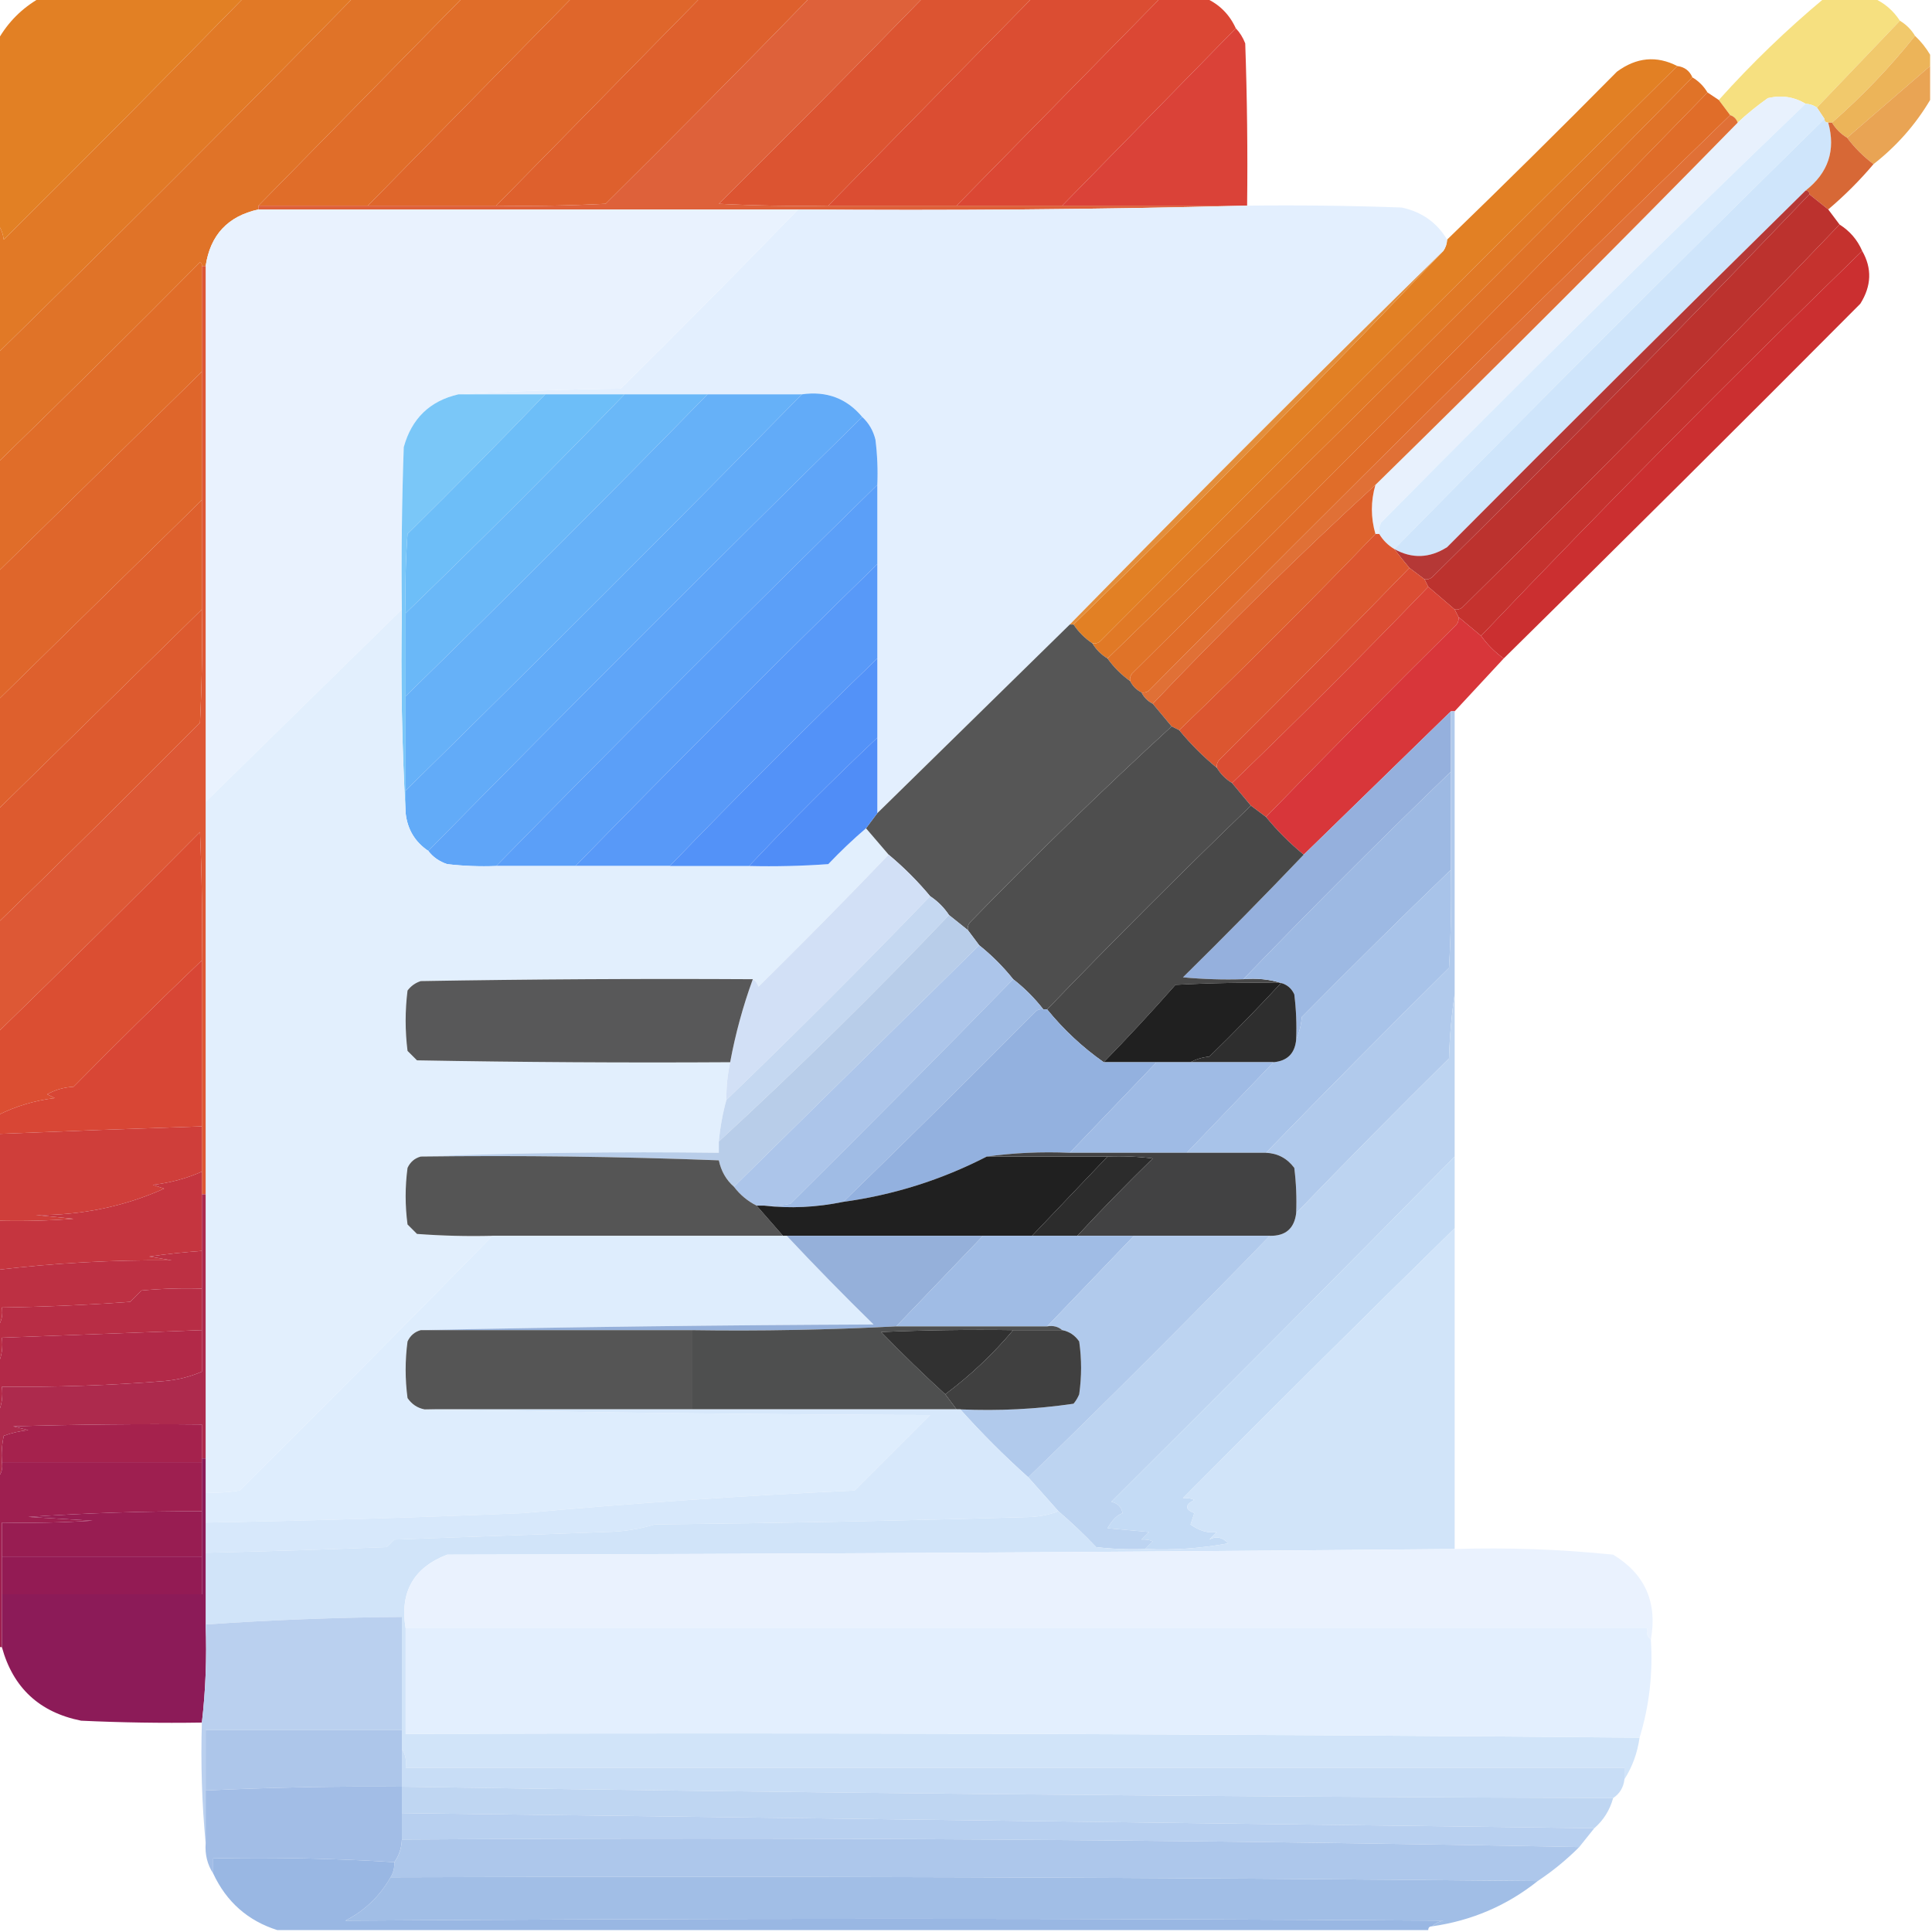<?xml version="1.0" encoding="UTF-8"?>
<!DOCTYPE svg PUBLIC "-//W3C//DTD SVG 1.1//EN" "http://www.w3.org/Graphics/SVG/1.1/DTD/svg11.dtd">
<svg xmlns="http://www.w3.org/2000/svg" version="1.1" width="512px" height="512px" style="shape-rendering:geometricPrecision; text-rendering:geometricPrecision; image-rendering:optimizeQuality; fill-rule:evenodd; clip-rule:evenodd" xmlns:xlink="http://www.w3.org/1999/xlink">
<g><path style="opacity:0.997" fill="#e28024" d="M 10.5,-0.5 C 28.5,-0.5 46.5,-0.5 64.5,-0.5C 43.535,20.965 22.368,42.299 1,63.5C 0.79,61.942 0.29,60.608 -0.5,59.5C -0.5,43.167 -0.5,26.833 -0.5,10.5C 2.167,5.833 5.833,2.167 10.5,-0.5 Z"/></g>
<g><path style="opacity:0.999" fill="#e17926" d="M 64.5,-0.5 C 74.167,-0.5 83.833,-0.5 93.5,-0.5C 62.5,31.167 31.167,62.5 -0.5,93.5C -0.5,82.167 -0.5,70.833 -0.5,59.5C 0.29,60.608 0.79,61.942 1,63.5C 22.368,42.299 43.535,20.965 64.5,-0.5 Z"/></g>
<g><path style="opacity:1" fill="#e07328" d="M 93.5,-0.5 C 103.167,-0.5 112.833,-0.5 122.5,-0.5C 104.5,17.833 86.5,36.167 68.5,54.5C 68.5,54.833 68.5,55.167 68.5,55.5C 60.377,57.289 55.711,62.289 54.5,70.5C 54.167,70.5 53.833,70.5 53.5,70.5C 53.565,70.062 53.399,69.728 53,69.5C 35.299,87.368 17.465,105.035 -0.5,122.5C -0.5,112.833 -0.5,103.167 -0.5,93.5C 31.167,62.5 62.5,31.167 93.5,-0.5 Z"/></g>
<g><path style="opacity:1" fill="#e06d29" d="M 122.5,-0.5 C 132.167,-0.5 141.833,-0.5 151.5,-0.5C 133.5,17.833 115.5,36.167 97.5,54.5C 87.833,54.5 78.167,54.5 68.5,54.5C 86.5,36.167 104.5,17.833 122.5,-0.5 Z"/></g>
<g><path style="opacity:1" fill="#df662b" d="M 151.5,-0.5 C 162.833,-0.5 174.167,-0.5 185.5,-0.5C 167.5,17.833 149.5,36.167 131.5,54.5C 120.167,54.5 108.833,54.5 97.5,54.5C 115.5,36.167 133.5,17.833 151.5,-0.5 Z"/></g>
<g><path style="opacity:1" fill="#de602d" d="M 185.5,-0.5 C 195.167,-0.5 204.833,-0.5 214.5,-0.5C 196.702,17.799 178.702,35.965 160.5,54C 150.839,54.5 141.172,54.666 131.5,54.5C 149.5,36.167 167.5,17.833 185.5,-0.5 Z"/></g>
<g><path style="opacity:1" fill="#de613a" d="M 214.5,-0.5 C 224.5,-0.5 234.5,-0.5 244.5,-0.5C 226.702,17.799 208.702,35.965 190.5,54C 200.161,54.5 209.828,54.666 219.5,54.5C 230.833,54.5 242.167,54.5 253.5,54.5C 262.833,54.5 272.167,54.5 281.5,54.5C 297.833,54.5 314.167,54.5 330.5,54.5C 291.004,55.499 251.337,55.832 211.5,55.5C 163.833,55.5 116.167,55.5 68.5,55.5C 68.5,55.167 68.5,54.833 68.5,54.5C 78.167,54.5 87.833,54.5 97.5,54.5C 108.833,54.5 120.167,54.5 131.5,54.5C 141.172,54.666 150.839,54.5 160.5,54C 178.702,35.965 196.702,17.799 214.5,-0.5 Z"/></g>
<g><path style="opacity:1" fill="#dc5431" d="M 244.5,-0.5 C 254.167,-0.5 263.833,-0.5 273.5,-0.5C 255.5,17.833 237.5,36.167 219.5,54.5C 209.828,54.666 200.161,54.5 190.5,54C 208.702,35.965 226.702,17.799 244.5,-0.5 Z"/></g>
<g><path style="opacity:1" fill="#db4d32" d="M 273.5,-0.5 C 284.833,-0.5 296.167,-0.5 307.5,-0.5C 289.5,17.833 271.5,36.167 253.5,54.5C 242.167,54.5 230.833,54.5 219.5,54.5C 237.5,36.167 255.5,17.833 273.5,-0.5 Z"/></g>
<g><path style="opacity:0.998" fill="#db4734" d="M 307.5,-0.5 C 311.5,-0.5 315.5,-0.5 319.5,-0.5C 323.16,1.16 325.827,3.827 327.5,7.5C 312.167,23.167 296.833,38.833 281.5,54.5C 272.167,54.5 262.833,54.5 253.5,54.5C 271.5,36.167 289.5,17.833 307.5,-0.5 Z"/></g>
<g><path style="opacity:0.975" fill="#f6df7d" d="M 483.5,-0.5 C 487.833,-0.5 492.167,-0.5 496.5,-0.5C 499.391,0.789 501.725,2.789 503.5,5.5C 496.167,13.167 488.833,20.833 481.5,28.5C 480.609,27.89 479.609,27.557 478.5,27.5C 475.481,25.663 472.148,25.163 468.5,26C 465.669,28.001 463.003,30.167 460.5,32.5C 460.167,31.5 459.5,30.833 458.5,30.5C 457.5,29.167 456.5,27.833 455.5,26.5C 464.226,16.772 473.559,7.772 483.5,-0.5 Z"/></g>
<g><path style="opacity:0.991" fill="#f1c96b" d="M 503.5,5.5 C 505.167,6.5 506.5,7.833 507.5,9.5C 500.89,17.779 493.556,25.445 485.5,32.5C 485.167,32.5 484.833,32.5 484.5,32.5C 483.833,32.5 483.5,32.167 483.5,31.5C 482.833,30.5 482.167,29.5 481.5,28.5C 488.833,20.833 496.167,13.167 503.5,5.5 Z"/></g>
<g><path style="opacity:0.986" fill="#da4036" d="M 327.5,7.5 C 328.558,8.6 329.392,9.934 330,11.5C 330.5,25.829 330.667,40.163 330.5,54.5C 314.167,54.5 297.833,54.5 281.5,54.5C 296.833,38.833 312.167,23.167 327.5,7.5 Z"/></g>
<g><path style="opacity:0.997" fill="#e28024" d="M 444.5,17.5 C 393.368,68.132 342.368,118.965 291.5,170C 290.906,170.464 290.239,170.631 289.5,170.5C 287.5,169.167 285.833,167.5 284.5,165.5C 318.17,132.833 350.837,99.833 382.5,66.5C 383.11,65.609 383.443,64.609 383.5,63.5C 398.632,48.868 413.632,34.035 428.5,19C 433.676,15.182 439.009,14.682 444.5,17.5 Z"/></g>
<g><path style="opacity:1" fill="#e17926" d="M 444.5,17.5 C 446.404,17.738 447.738,18.738 448.5,20.5C 397.451,72.549 345.784,123.883 293.5,174.5C 291.833,173.5 290.5,172.167 289.5,170.5C 290.239,170.631 290.906,170.464 291.5,170C 342.368,118.965 393.368,68.132 444.5,17.5 Z"/></g>
<g><path style="opacity:1" fill="#ecb459" d="M 507.5,9.5 C 509.074,10.984 510.407,12.651 511.5,14.5C 511.5,15.5 511.5,16.5 511.5,17.5C 504.167,23.833 496.833,30.167 489.5,36.5C 487.833,35.5 486.5,34.167 485.5,32.5C 493.556,25.445 500.89,17.779 507.5,9.5 Z"/></g>
<g><path style="opacity:1" fill="#e07328" d="M 448.5,20.5 C 450.167,21.5 451.5,22.833 452.5,24.5C 402.251,76.25 351.418,127.583 300,178.5C 299.536,179.094 299.369,179.761 299.5,180.5C 297.167,178.833 295.167,176.833 293.5,174.5C 345.784,123.883 397.451,72.549 448.5,20.5 Z"/></g>
<g><path style="opacity:0.921" fill="#e79c46" d="M 511.5,17.5 C 511.5,20.5 511.5,23.5 511.5,26.5C 507.616,33.057 502.616,38.723 496.5,43.5C 493.833,41.5 491.5,39.167 489.5,36.5C 496.833,30.167 504.167,23.833 511.5,17.5 Z"/></g>
<g><path style="opacity:0.999" fill="#e06d29" d="M 452.5,24.5 C 453.5,25.167 454.5,25.833 455.5,26.5C 456.5,27.833 457.5,29.167 458.5,30.5C 406.75,80.749 355.417,131.582 304.5,183C 303.906,183.464 303.239,183.631 302.5,183.5C 301.167,182.833 300.167,181.833 299.5,180.5C 299.369,179.761 299.536,179.094 300,178.5C 351.418,127.583 402.251,76.25 452.5,24.5 Z"/></g>
<g><path style="opacity:1" fill="#e8f1fd" d="M 478.5,27.5 C 440.584,63.915 403.084,100.915 366,138.5C 365.517,139.448 365.351,140.448 365.5,141.5C 365.167,141.5 364.833,141.5 364.5,141.5C 363.246,137.152 363.246,132.818 364.5,128.5C 396.833,96.833 428.833,64.833 460.5,32.5C 463.003,30.167 465.669,28.001 468.5,26C 472.148,25.163 475.481,25.663 478.5,27.5 Z"/></g>
<g><path style="opacity:1" fill="#d9ebfd" d="M 478.5,27.5 C 479.609,27.557 480.609,27.89 481.5,28.5C 482.167,29.5 482.833,30.5 483.5,31.5C 445.167,69.167 407.167,107.167 369.5,145.5C 367.833,144.5 366.5,143.167 365.5,141.5C 365.351,140.448 365.517,139.448 366,138.5C 403.084,100.915 440.584,63.915 478.5,27.5 Z"/></g>
<g><path style="opacity:1" fill="#e07036" d="M 458.5,30.5 C 459.5,30.833 460.167,31.5 460.5,32.5C 428.833,64.833 396.833,96.833 364.5,128.5C 344.5,146.827 324.833,166.161 305.5,186.5C 304.167,185.833 303.167,184.833 302.5,183.5C 303.239,183.631 303.906,183.464 304.5,183C 355.417,131.582 406.75,80.749 458.5,30.5 Z"/></g>
<g><path style="opacity:1" fill="#cfe5fb" d="M 483.5,31.5 C 483.5,32.167 483.833,32.5 484.5,32.5C 486.518,39.805 484.518,45.805 478.5,50.5C 446.701,81.799 415.035,113.299 383.5,145C 378.853,147.95 374.187,148.117 369.5,145.5C 407.167,107.167 445.167,69.167 483.5,31.5 Z"/></g>
<g><path style="opacity:1" fill="#d76836" d="M 484.5,32.5 C 484.833,32.5 485.167,32.5 485.5,32.5C 486.5,34.167 487.833,35.5 489.5,36.5C 491.5,39.167 493.833,41.5 496.5,43.5C 492.833,47.833 488.833,51.833 484.5,55.5C 482.833,54.167 481.167,52.833 479.5,51.5C 479.5,50.833 479.167,50.5 478.5,50.5C 484.518,45.805 486.518,39.805 484.5,32.5 Z"/></g>
<g><path style="opacity:1" fill="#b53836" d="M 478.5,50.5 C 479.167,50.5 479.5,50.833 479.5,51.5C 446.752,85.749 413.418,119.583 379.5,153C 378.906,153.464 378.239,153.631 377.5,153.5C 376.167,152.5 374.833,151.5 373.5,150.5C 372.084,148.821 370.75,147.154 369.5,145.5C 374.187,148.117 378.853,147.95 383.5,145C 415.035,113.299 446.701,81.799 478.5,50.5 Z"/></g>
<g><path style="opacity:0.998" fill="#e3effe" d="M 330.5,54.5 C 344.171,54.333 357.837,54.5 371.5,55C 376.796,56.147 380.796,58.98 383.5,63.5C 383.443,64.609 383.11,65.609 382.5,66.5C 349.167,99.167 316.167,132.167 283.5,165.5C 266.5,182.167 249.5,198.833 232.5,215.5C 232.5,208.833 232.5,202.167 232.5,195.5C 232.5,188.5 232.5,181.5 232.5,174.5C 232.5,166.167 232.5,157.833 232.5,149.5C 232.5,142.5 232.5,135.5 232.5,128.5C 232.666,124.486 232.499,120.486 232,116.5C 231.4,114.09 230.234,112.09 228.5,110.5C 224.399,105.573 219.066,103.573 212.5,104.5C 204.167,104.5 195.833,104.5 187.5,104.5C 180.167,104.5 172.833,104.5 165.5,104.5C 158.5,104.5 151.5,104.5 144.5,104.5C 136.833,104.5 129.167,104.5 121.5,104.5C 135.661,103.669 149.994,103.169 164.5,103C 180.368,87.299 196.035,71.465 211.5,55.5C 251.337,55.832 291.004,55.499 330.5,54.5 Z"/></g>
<g><path style="opacity:1" fill="#e9f2fe" d="M 68.5,55.5 C 116.167,55.5 163.833,55.5 211.5,55.5C 196.035,71.465 180.368,87.299 164.5,103C 149.994,103.169 135.661,103.669 121.5,104.5C 113.925,106.24 109.092,110.907 107,118.5C 106.5,132.829 106.333,147.163 106.5,161.5C 89.167,178.5 71.833,195.5 54.5,212.5C 54.5,165.167 54.5,117.833 54.5,70.5C 55.711,62.289 60.377,57.289 68.5,55.5 Z"/></g>
<g><path style="opacity:1" fill="#bc322e" d="M 479.5,51.5 C 481.167,52.833 482.833,54.167 484.5,55.5C 485.5,56.833 486.5,58.167 487.5,59.5C 454.752,93.749 421.418,127.583 387.5,161C 386.906,161.464 386.239,161.631 385.5,161.5C 383.167,159.5 380.833,157.5 378.5,155.5C 378.167,154.833 377.833,154.167 377.5,153.5C 378.239,153.631 378.906,153.464 379.5,153C 413.418,119.583 446.752,85.749 479.5,51.5 Z"/></g>
<g><path style="opacity:1" fill="#c5322e" d="M 487.5,59.5 C 490.243,61.239 492.243,63.573 493.5,66.5C 459.117,99.883 425.45,133.883 392.5,168.5C 390.5,166.833 388.5,165.167 386.5,163.5C 386.167,162.833 385.833,162.167 385.5,161.5C 386.239,161.631 386.906,161.464 387.5,161C 421.418,127.583 454.752,93.749 487.5,59.5 Z"/></g>
<g><path style="opacity:0.999" fill="#cb2f30" d="M 493.5,66.5 C 496.139,71.109 495.972,75.775 493,80.5C 461.632,112.035 430.132,143.368 398.5,174.5C 396.167,172.833 394.167,170.833 392.5,168.5C 425.45,133.883 459.117,99.883 493.5,66.5 Z"/></g>
<g><path style="opacity:0.997" fill="#e06d29" d="M 53.5,70.5 C 53.5,79.833 53.5,89.167 53.5,98.5C 35.5,116.167 17.5,133.833 -0.5,151.5C -0.5,141.833 -0.5,132.167 -0.5,122.5C 17.465,105.035 35.299,87.368 53,69.5C 53.399,69.728 53.565,70.062 53.5,70.5 Z"/></g>
<g><path style="opacity:1" fill="#7ac7f8" d="M 121.5,104.5 C 129.167,104.5 136.833,104.5 144.5,104.5C 132.535,116.965 120.369,129.298 108,141.5C 107.5,148.492 107.334,155.492 107.5,162.5C 107.5,169.833 107.5,177.167 107.5,184.5C 107.5,192.833 107.5,201.167 107.5,209.5C 107.5,211.5 107.5,213.5 107.5,215.5C 106.503,197.674 106.17,179.674 106.5,161.5C 106.333,147.163 106.5,132.829 107,118.5C 109.092,110.907 113.925,106.24 121.5,104.5 Z"/></g>
<g><path style="opacity:1" fill="#6dbef8" d="M 144.5,104.5 C 151.5,104.5 158.5,104.5 165.5,104.5C 146.5,124.167 127.167,143.5 107.5,162.5C 107.334,155.492 107.5,148.492 108,141.5C 120.369,129.298 132.535,116.965 144.5,104.5 Z"/></g>
<g><path style="opacity:1" fill="#6ab8f8" d="M 165.5,104.5 C 172.833,104.5 180.167,104.5 187.5,104.5C 161.167,131.5 134.5,158.167 107.5,184.5C 107.5,177.167 107.5,169.833 107.5,162.5C 127.167,143.5 146.5,124.167 165.5,104.5 Z"/></g>
<g><path style="opacity:1" fill="#66b1f8" d="M 187.5,104.5 C 195.833,104.5 204.167,104.5 212.5,104.5C 177.833,139.833 142.833,174.833 107.5,209.5C 107.5,201.167 107.5,192.833 107.5,184.5C 134.5,158.167 161.167,131.5 187.5,104.5 Z"/></g>
<g><path style="opacity:1" fill="#62abf8" d="M 212.5,104.5 C 219.066,103.573 224.399,105.573 228.5,110.5C 189.833,148.5 151.5,186.833 113.5,225.5C 109.977,223.127 107.977,219.793 107.5,215.5C 107.5,213.5 107.5,211.5 107.5,209.5C 142.833,174.833 177.833,139.833 212.5,104.5 Z"/></g>
<g><path style="opacity:1" fill="#5fa5f8" d="M 228.5,110.5 C 230.234,112.09 231.4,114.09 232,116.5C 232.499,120.486 232.666,124.486 232.5,128.5C 198.5,161.833 164.833,195.5 131.5,229.5C 127.154,229.666 122.821,229.499 118.5,229C 116.416,228.303 114.749,227.136 113.5,225.5C 151.5,186.833 189.833,148.5 228.5,110.5 Z"/></g>
<g><path style="opacity:0.997" fill="#df662b" d="M 53.5,98.5 C 53.5,109.833 53.5,121.167 53.5,132.5C 35.5,150.167 17.5,167.833 -0.5,185.5C -0.5,174.167 -0.5,162.833 -0.5,151.5C 17.5,133.833 35.5,116.167 53.5,98.5 Z"/></g>
<g><path style="opacity:1" fill="#e38e3b" d="M 382.5,66.5 C 350.837,99.833 318.17,132.833 284.5,165.5C 284.167,165.5 283.833,165.5 283.5,165.5C 316.167,132.167 349.167,99.167 382.5,66.5 Z"/></g>
<g><path style="opacity:1" fill="#5b9ff8" d="M 232.5,128.5 C 232.5,135.5 232.5,142.5 232.5,149.5C 205.5,175.833 178.833,202.5 152.5,229.5C 145.5,229.5 138.5,229.5 131.5,229.5C 164.833,195.5 198.5,161.833 232.5,128.5 Z"/></g>
<g><path style="opacity:0.997" fill="#de602d" d="M 53.5,132.5 C 53.5,142.167 53.5,151.833 53.5,161.5C 35.5,179.167 17.5,196.833 -0.5,214.5C -0.5,204.833 -0.5,195.167 -0.5,185.5C 17.5,167.833 35.5,150.167 53.5,132.5 Z"/></g>
<g><path style="opacity:1" fill="#de622d" d="M 364.5,128.5 C 363.246,132.818 363.246,137.152 364.5,141.5C 347.5,159.167 330.167,176.5 312.5,193.5C 311.833,193.167 311.167,192.833 310.5,192.5C 308.833,190.5 307.167,188.5 305.5,186.5C 324.833,166.161 344.5,146.827 364.5,128.5 Z"/></g>
<g><path style="opacity:1" fill="#dc5630" d="M 364.5,141.5 C 364.833,141.5 365.167,141.5 365.5,141.5C 366.5,143.167 367.833,144.5 369.5,145.5C 370.75,147.154 372.084,148.821 373.5,150.5C 356.868,167.632 340.035,184.632 323,201.5C 322.536,202.094 322.369,202.761 322.5,203.5C 318.833,200.5 315.5,197.167 312.5,193.5C 330.167,176.5 347.5,159.167 364.5,141.5 Z"/></g>
<g><path style="opacity:1" fill="#5899f8" d="M 232.5,149.5 C 232.5,157.833 232.5,166.167 232.5,174.5C 213.833,192.5 195.5,210.833 177.5,229.5C 169.167,229.5 160.833,229.5 152.5,229.5C 178.833,202.5 205.5,175.833 232.5,149.5 Z"/></g>
<g><path style="opacity:1" fill="#db4d33" d="M 373.5,150.5 C 374.833,151.5 376.167,152.5 377.5,153.5C 377.833,154.167 378.167,154.833 378.5,155.5C 361.5,173.167 344.167,190.5 326.5,207.5C 324.833,206.5 323.5,205.167 322.5,203.5C 322.369,202.761 322.536,202.094 323,201.5C 340.035,184.632 356.868,167.632 373.5,150.5 Z"/></g>
<g><path style="opacity:0.997" fill="#dd5a2f" d="M 53.5,161.5 C 53.666,171.506 53.5,181.506 53,191.5C 35.299,209.368 17.465,227.035 -0.5,244.5C -0.5,234.5 -0.5,224.5 -0.5,214.5C 17.5,196.833 35.5,179.167 53.5,161.5 Z"/></g>
<g><path style="opacity:1" fill="#e2effd" d="M 106.5,161.5 C 106.17,179.674 106.503,197.674 107.5,215.5C 107.977,219.793 109.977,223.127 113.5,225.5C 114.749,227.136 116.416,228.303 118.5,229C 122.821,229.499 127.154,229.666 131.5,229.5C 138.5,229.5 145.5,229.5 152.5,229.5C 160.833,229.5 169.167,229.5 177.5,229.5C 184.5,229.5 191.5,229.5 198.5,229.5C 205.508,229.666 212.508,229.5 219.5,229C 222.703,225.629 226.036,222.462 229.5,219.5C 231.5,221.833 233.5,224.167 235.5,226.5C 224.202,238.298 212.702,249.965 201,261.5C 200.722,260.584 200.222,259.918 199.5,259.5C 170.165,259.333 140.831,259.5 111.5,260C 110.069,260.465 108.903,261.299 108,262.5C 107.333,267.833 107.333,273.167 108,278.5C 108.833,279.333 109.667,280.167 110.5,281C 138.165,281.5 165.831,281.667 193.5,281.5C 192.793,284.786 192.46,288.119 192.5,291.5C 191.515,295.076 190.848,298.742 190.5,302.5C 190.5,303.5 190.5,304.5 190.5,305.5C 163.995,305.169 137.661,305.502 111.5,306.5C 109.887,306.944 108.72,307.944 108,309.5C 107.333,314.5 107.333,319.5 108,324.5C 108.833,325.333 109.667,326.167 110.5,327C 117.158,327.5 123.825,327.666 130.5,327.5C 108.368,350.132 86.035,372.632 63.5,395C 60.518,395.498 57.518,395.665 54.5,395.5C 54.5,392.5 54.5,389.5 54.5,386.5C 54.5,363.167 54.5,339.833 54.5,316.5C 54.5,281.833 54.5,247.167 54.5,212.5C 71.833,195.5 89.167,178.5 106.5,161.5 Z"/></g>
<g><path style="opacity:1" fill="#da4336" d="M 378.5,155.5 C 380.833,157.5 383.167,159.5 385.5,161.5C 385.833,162.167 386.167,162.833 386.5,163.5C 386.631,164.239 386.464,164.906 386,165.5C 368.965,182.368 352.132,199.368 335.5,216.5C 334.167,215.5 332.833,214.5 331.5,213.5C 329.833,211.5 328.167,209.5 326.5,207.5C 344.167,190.5 361.5,173.167 378.5,155.5 Z"/></g>
<g><path style="opacity:1" fill="#d8363a" d="M 386.5,163.5 C 388.5,165.167 390.5,166.833 392.5,168.5C 394.167,170.833 396.167,172.833 398.5,174.5C 394.167,179.167 389.833,183.833 385.5,188.5C 385.167,188.5 384.833,188.5 384.5,188.5C 371.5,201.167 358.5,213.833 345.5,226.5C 341.833,223.5 338.5,220.167 335.5,216.5C 352.132,199.368 368.965,182.368 386,165.5C 386.464,164.906 386.631,164.239 386.5,163.5 Z"/></g>
<g><path style="opacity:1" fill="#565656" d="M 283.5,165.5 C 283.833,165.5 284.167,165.5 284.5,165.5C 285.833,167.5 287.5,169.167 289.5,170.5C 290.5,172.167 291.833,173.5 293.5,174.5C 295.167,176.833 297.167,178.833 299.5,180.5C 300.167,181.833 301.167,182.833 302.5,183.5C 303.167,184.833 304.167,185.833 305.5,186.5C 307.167,188.5 308.833,190.5 310.5,192.5C 292.252,209.246 274.418,226.579 257,244.5C 256.536,245.094 256.369,245.761 256.5,246.5C 254.833,245.167 253.167,243.833 251.5,242.5C 250.167,240.5 248.5,238.833 246.5,237.5C 243.167,233.5 239.5,229.833 235.5,226.5C 233.5,224.167 231.5,221.833 229.5,219.5C 230.5,218.167 231.5,216.833 232.5,215.5C 249.5,198.833 266.5,182.167 283.5,165.5 Z"/></g>
<g><path style="opacity:1" fill="#5392f8" d="M 232.5,174.5 C 232.5,181.5 232.5,188.5 232.5,195.5C 220.833,206.5 209.5,217.833 198.5,229.5C 191.5,229.5 184.5,229.5 177.5,229.5C 195.5,210.833 213.833,192.5 232.5,174.5 Z"/></g>
<g><path style="opacity:0.997" fill="#dd5835" d="M 53.5,70.5 C 53.833,70.5 54.167,70.5 54.5,70.5C 54.5,117.833 54.5,165.167 54.5,212.5C 54.5,247.167 54.5,281.833 54.5,316.5C 54.167,316.5 53.833,316.5 53.5,316.5C 53.5,314.5 53.5,312.5 53.5,310.5C 53.5,306.5 53.5,302.5 53.5,298.5C 53.5,283.833 53.5,269.167 53.5,254.5C 53.666,243.162 53.5,231.828 53,220.5C 35.299,238.368 17.465,256.035 -0.5,273.5C -0.5,263.833 -0.5,254.167 -0.5,244.5C 17.465,227.035 35.299,209.368 53,191.5C 53.5,181.506 53.666,171.506 53.5,161.5C 53.5,151.833 53.5,142.167 53.5,132.5C 53.5,121.167 53.5,109.833 53.5,98.5C 53.5,89.167 53.5,79.833 53.5,70.5 Z"/></g>
<g><path style="opacity:1" fill="#4e4e4e" d="M 310.5,192.5 C 311.167,192.833 311.833,193.167 312.5,193.5C 315.5,197.167 318.833,200.5 322.5,203.5C 323.5,205.167 324.833,206.5 326.5,207.5C 328.167,209.5 329.833,211.5 331.5,213.5C 313.167,231.167 295.167,249.167 277.5,267.5C 277.167,267.5 276.833,267.5 276.5,267.5C 274.167,264.5 271.5,261.833 268.5,259.5C 265.833,256.167 262.833,253.167 259.5,250.5C 258.5,249.167 257.5,247.833 256.5,246.5C 256.369,245.761 256.536,245.094 257,244.5C 274.418,226.579 292.252,209.246 310.5,192.5 Z"/></g>
<g><path style="opacity:1" fill="#508df7" d="M 232.5,195.5 C 232.5,202.167 232.5,208.833 232.5,215.5C 231.5,216.833 230.5,218.167 229.5,219.5C 226.036,222.462 222.703,225.629 219.5,229C 212.508,229.5 205.508,229.666 198.5,229.5C 209.5,217.833 220.833,206.5 232.5,195.5 Z"/></g>
<g><path style="opacity:1" fill="#95b0dd" d="M 384.5,188.5 C 384.5,193.833 384.5,199.167 384.5,204.5C 365.833,222.5 347.5,240.833 329.5,259.5C 324.156,259.666 318.823,259.499 313.5,259C 324.444,248.224 335.111,237.391 345.5,226.5C 358.5,213.833 371.5,201.167 384.5,188.5 Z"/></g>
<g><path style="opacity:1" fill="#484848" d="M 331.5,213.5 C 332.833,214.5 334.167,215.5 335.5,216.5C 338.5,220.167 341.833,223.5 345.5,226.5C 335.111,237.391 324.444,248.224 313.5,259C 318.823,259.499 324.156,259.666 329.5,259.5C 333.042,259.187 336.375,259.521 339.5,260.5C 330.161,260.334 320.827,260.5 311.5,261C 305.329,268.004 298.995,274.837 292.5,281.5C 286.892,277.561 281.892,272.894 277.5,267.5C 295.167,249.167 313.167,231.167 331.5,213.5 Z"/></g>
<g><path style="opacity:0.998" fill="#db4e32" d="M 53.5,254.5 C 42.035,265.465 30.702,276.631 19.5,288C 16.957,288.14 14.623,288.806 12.5,290C 13.167,290.333 13.833,290.667 14.5,291C 9.157,291.657 4.157,293.157 -0.5,295.5C -0.5,288.167 -0.5,280.833 -0.5,273.5C 17.465,256.035 35.299,238.368 53,220.5C 53.5,231.828 53.666,243.162 53.5,254.5 Z"/></g>
<g><path style="opacity:1" fill="#9db9e3" d="M 384.5,204.5 C 384.5,213.167 384.5,221.833 384.5,230.5C 371.202,243.298 358.035,256.298 345,269.5C 344.809,271.708 344.309,273.708 343.5,275.5C 343.666,271.486 343.499,267.486 343,263.5C 342.28,261.944 341.113,260.944 339.5,260.5C 336.375,259.521 333.042,259.187 329.5,259.5C 347.5,240.833 365.833,222.5 384.5,204.5 Z"/></g>
<g><path style="opacity:1" fill="#d2e0f6" d="M 235.5,226.5 C 239.5,229.833 243.167,233.5 246.5,237.5C 228.833,255.833 210.833,273.833 192.5,291.5C 192.46,288.119 192.793,284.786 193.5,281.5C 194.888,274.002 196.888,266.668 199.5,259.5C 200.222,259.918 200.722,260.584 201,261.5C 212.702,249.965 224.202,238.298 235.5,226.5 Z"/></g>
<g><path style="opacity:1" fill="#c5d8f1" d="M 246.5,237.5 C 248.5,238.833 250.167,240.5 251.5,242.5C 231.783,263.218 211.45,283.218 190.5,302.5C 190.848,298.742 191.515,295.076 192.5,291.5C 210.833,273.833 228.833,255.833 246.5,237.5 Z"/></g>
<g><path style="opacity:1" fill="#a8c3e9" d="M 384.5,230.5 C 384.666,239.173 384.5,247.84 384,256.5C 367.632,272.701 351.465,289.035 335.5,305.5C 328.5,305.5 321.5,305.5 314.5,305.5C 322.167,297.5 329.833,289.5 337.5,281.5C 341.167,281.167 343.167,279.167 343.5,275.5C 344.309,273.708 344.809,271.708 345,269.5C 358.035,256.298 371.202,243.298 384.5,230.5 Z"/></g>
<g><path style="opacity:1" fill="#b8cde9" d="M 251.5,242.5 C 253.167,243.833 254.833,245.167 256.5,246.5C 257.5,247.833 258.5,249.167 259.5,250.5C 237.833,271.833 216.167,293.167 194.5,314.5C 192.433,312.682 191.1,310.349 190.5,307.5C 164.175,306.5 137.842,306.167 111.5,306.5C 137.661,305.502 163.995,305.169 190.5,305.5C 190.5,304.5 190.5,303.5 190.5,302.5C 211.45,283.218 231.783,263.218 251.5,242.5 Z"/></g>
<g><path style="opacity:1" fill="#acc5ea" d="M 259.5,250.5 C 262.833,253.167 265.833,256.167 268.5,259.5C 249.035,279.465 229.368,299.299 209.5,319C 207.19,319.497 204.857,319.663 202.5,319.5C 201.833,319.5 201.167,319.5 200.5,319.5C 198.131,318.31 196.131,316.643 194.5,314.5C 216.167,293.167 237.833,271.833 259.5,250.5 Z"/></g>
<g><path style="opacity:1" fill="#b1caec" d="M 384.5,188.5 C 384.833,188.5 385.167,188.5 385.5,188.5C 385.5,213.5 385.5,238.5 385.5,263.5C 384.673,268.985 384.173,274.652 384,280.5C 370.271,294.062 356.771,307.728 343.5,321.5C 343.666,317.486 343.499,313.486 343,309.5C 341.117,306.976 338.617,305.642 335.5,305.5C 351.465,289.035 367.632,272.701 384,256.5C 384.5,247.84 384.666,239.173 384.5,230.5C 384.5,221.833 384.5,213.167 384.5,204.5C 384.5,199.167 384.5,193.833 384.5,188.5 Z"/></g>
<g><path style="opacity:1" fill="#585859" d="M 199.5,259.5 C 196.888,266.668 194.888,274.002 193.5,281.5C 165.831,281.667 138.165,281.5 110.5,281C 109.667,280.167 108.833,279.333 108,278.5C 107.333,273.167 107.333,267.833 108,262.5C 108.903,261.299 110.069,260.465 111.5,260C 140.831,259.5 170.165,259.333 199.5,259.5 Z"/></g>
<g><path style="opacity:1" fill="#202020" d="M 339.5,260.5 C 333.369,267.131 327.036,273.631 320.5,280C 318.618,280.198 316.952,280.698 315.5,281.5C 312.5,281.5 309.5,281.5 306.5,281.5C 301.833,281.5 297.167,281.5 292.5,281.5C 298.995,274.837 305.329,268.004 311.5,261C 320.827,260.5 330.161,260.334 339.5,260.5 Z"/></g>
<g><path style="opacity:1" fill="#a0bce5" d="M 268.5,259.5 C 271.5,261.833 274.167,264.5 276.5,267.5C 275.761,267.369 275.094,267.536 274.5,268C 257.605,285.062 240.605,301.896 223.5,318.5C 216.381,319.969 209.381,320.302 202.5,319.5C 204.857,319.663 207.19,319.497 209.5,319C 229.368,299.299 249.035,279.465 268.5,259.5 Z"/></g>
<g><path style="opacity:1" fill="#2e2e2e" d="M 339.5,260.5 C 341.113,260.944 342.28,261.944 343,263.5C 343.499,267.486 343.666,271.486 343.5,275.5C 343.167,279.167 341.167,281.167 337.5,281.5C 330.167,281.5 322.833,281.5 315.5,281.5C 316.952,280.698 318.618,280.198 320.5,280C 327.036,273.631 333.369,267.131 339.5,260.5 Z"/></g>
<g><path style="opacity:1" fill="#93b1df" d="M 276.5,267.5 C 276.833,267.5 277.167,267.5 277.5,267.5C 281.892,272.894 286.892,277.561 292.5,281.5C 297.167,281.5 301.833,281.5 306.5,281.5C 298.833,289.5 291.167,297.5 283.5,305.5C 275.981,305.175 268.648,305.508 261.5,306.5C 249.537,312.659 236.871,316.659 223.5,318.5C 240.605,301.896 257.605,285.062 274.5,268C 275.094,267.536 275.761,267.369 276.5,267.5 Z"/></g>
<g><path style="opacity:1" fill="#9fbbe5" d="M 306.5,281.5 C 309.5,281.5 312.5,281.5 315.5,281.5C 322.833,281.5 330.167,281.5 337.5,281.5C 329.833,289.5 322.167,297.5 314.5,305.5C 304.167,305.5 293.833,305.5 283.5,305.5C 291.167,297.5 298.833,289.5 306.5,281.5 Z"/></g>
<g><path style="opacity:0.998" fill="#d84635" d="M 53.5,254.5 C 53.5,269.167 53.5,283.833 53.5,298.5C 35.493,299.097 17.493,299.763 -0.5,300.5C -0.5,298.833 -0.5,297.167 -0.5,295.5C 4.157,293.157 9.157,291.657 14.5,291C 13.833,290.667 13.167,290.333 12.5,290C 14.623,288.806 16.957,288.14 19.5,288C 30.702,276.631 42.035,265.465 53.5,254.5 Z"/></g>
<g><path style="opacity:0.999" fill="#bdd4f1" d="M 385.5,263.5 C 385.5,277.833 385.5,292.167 385.5,306.5C 355.395,337.105 325.062,367.605 294.5,398C 296.18,398.347 297.18,399.347 297.5,401C 296.069,401.487 294.735,402.821 293.5,405C 297.167,405.333 300.833,405.667 304.5,406C 303.833,406.667 303.167,407.333 302.5,408C 303.738,407.923 304.738,408.089 305.5,408.5C 304.757,409.182 304.091,409.849 303.5,410.5C 299.154,410.666 294.821,410.499 290.5,410C 287.297,406.629 283.964,403.462 280.5,400.5C 277.833,397.5 275.167,394.5 272.5,391.5C 294.167,370.5 315.5,349.167 336.5,327.5C 340.665,327.59 342.998,325.59 343.5,321.5C 356.771,307.728 370.271,294.062 384,280.5C 384.173,274.652 384.673,268.985 385.5,263.5 Z"/></g>
<g><path style="opacity:0.999" fill="#cf3e3a" d="M 53.5,298.5 C 53.5,302.5 53.5,306.5 53.5,310.5C 49.441,312.298 45.108,313.464 40.5,314C 41.5,314.333 42.5,314.667 43.5,315C 32.875,319.761 21.542,322.094 9.5,322C 12.833,322.333 16.167,322.667 19.5,323C 12.842,323.5 6.175,323.666 -0.5,323.5C -0.5,315.833 -0.5,308.167 -0.5,300.5C 17.493,299.763 35.493,299.097 53.5,298.5 Z"/></g>
<g><path style="opacity:1" fill="#555555" d="M 111.5,306.5 C 137.842,306.167 164.175,306.5 190.5,307.5C 191.1,310.349 192.433,312.682 194.5,314.5C 196.131,316.643 198.131,318.31 200.5,319.5C 202.833,322.167 205.167,324.833 207.5,327.5C 181.833,327.5 156.167,327.5 130.5,327.5C 123.825,327.666 117.158,327.5 110.5,327C 109.667,326.167 108.833,325.333 108,324.5C 107.333,319.5 107.333,314.5 108,309.5C 108.72,307.944 109.887,306.944 111.5,306.5 Z"/></g>
<g><path style="opacity:1" fill="#202020" d="M 261.5,306.5 C 272.167,306.5 282.833,306.5 293.5,306.5C 286.833,313.5 280.167,320.5 273.5,327.5C 269.167,327.5 264.833,327.5 260.5,327.5C 243.167,327.5 225.833,327.5 208.5,327.5C 208.167,327.5 207.833,327.5 207.5,327.5C 205.167,324.833 202.833,322.167 200.5,319.5C 201.167,319.5 201.833,319.5 202.5,319.5C 209.381,320.302 216.381,319.969 223.5,318.5C 236.871,316.659 249.537,312.659 261.5,306.5 Z"/></g>
<g><path style="opacity:1" fill="#2c2c2c" d="M 293.5,306.5 C 297.514,306.334 301.514,306.501 305.5,307C 298.631,313.702 291.964,320.535 285.5,327.5C 281.5,327.5 277.5,327.5 273.5,327.5C 280.167,320.5 286.833,313.5 293.5,306.5 Z"/></g>
<g><path style="opacity:1" fill="#424243" d="M 261.5,306.5 C 268.648,305.508 275.981,305.175 283.5,305.5C 293.833,305.5 304.167,305.5 314.5,305.5C 321.5,305.5 328.5,305.5 335.5,305.5C 338.617,305.642 341.117,306.976 343,309.5C 343.499,313.486 343.666,317.486 343.5,321.5C 342.998,325.59 340.665,327.59 336.5,327.5C 324.5,327.5 312.5,327.5 300.5,327.5C 295.5,327.5 290.5,327.5 285.5,327.5C 291.964,320.535 298.631,313.702 305.5,307C 301.514,306.501 297.514,306.334 293.5,306.5C 282.833,306.5 272.167,306.5 261.5,306.5 Z"/></g>
<g><path style="opacity:0.995" fill="#c4dbf5" d="M 385.5,306.5 C 385.5,312.833 385.5,319.167 385.5,325.5C 361.368,349.132 337.368,372.965 313.5,397C 314.738,396.923 315.738,397.089 316.5,397.5C 313.972,398.816 313.972,399.983 316.5,401C 316.167,402 315.833,403 315.5,404C 317.793,405.695 320.127,406.362 322.5,406C 321.833,406.667 321.167,407.333 320.5,408C 322.279,407.021 323.945,407.354 325.5,409C 318.239,410.348 310.906,410.848 303.5,410.5C 304.091,409.849 304.757,409.182 305.5,408.5C 304.738,408.089 303.738,407.923 302.5,408C 303.167,407.333 303.833,406.667 304.5,406C 300.833,405.667 297.167,405.333 293.5,405C 294.735,402.821 296.069,401.487 297.5,401C 297.18,399.347 296.18,398.347 294.5,398C 325.062,367.605 355.395,337.105 385.5,306.5 Z"/></g>
<g><path style="opacity:1" fill="#c5353f" d="M 53.5,310.5 C 53.5,312.5 53.5,314.5 53.5,316.5C 53.5,321.5 53.5,326.5 53.5,331.5C 48.823,331.835 44.156,332.335 39.5,333C 41.5,333.333 43.5,333.667 45.5,334C 29.929,333.872 14.596,334.705 -0.5,336.5C -0.5,332.167 -0.5,327.833 -0.5,323.5C 6.175,323.666 12.842,323.5 19.5,323C 16.167,322.667 12.833,322.333 9.5,322C 21.542,322.094 32.875,319.761 43.5,315C 42.5,314.667 41.5,314.333 40.5,314C 45.108,313.464 49.441,312.298 53.5,310.5 Z"/></g>
<g><path style="opacity:1" fill="#deedfd" d="M 130.5,327.5 C 156.167,327.5 181.833,327.5 207.5,327.5C 207.833,327.5 208.167,327.5 208.5,327.5C 215.964,335.465 223.631,343.298 231.5,351C 191.331,351.167 151.331,351.667 111.5,352.5C 109.887,352.944 108.72,353.944 108,355.5C 107.333,360.5 107.333,365.5 108,370.5C 109.129,372.141 110.629,373.141 112.5,373.5C 156.998,374.333 201.665,374.833 246.5,375C 239.833,381.667 233.167,388.333 226.5,395C 197.007,396.358 167.673,398.358 138.5,401C 110.508,402.166 82.508,403 54.5,403.5C 54.5,400.833 54.5,398.167 54.5,395.5C 57.518,395.665 60.518,395.498 63.5,395C 86.035,372.632 108.368,350.132 130.5,327.5 Z"/></g>
<g><path style="opacity:1" fill="#95b0da" d="M 208.5,327.5 C 225.833,327.5 243.167,327.5 260.5,327.5C 252.833,335.5 245.167,343.5 237.5,351.5C 219.523,352.431 201.523,352.765 183.5,352.5C 159.5,352.5 135.5,352.5 111.5,352.5C 151.331,351.667 191.331,351.167 231.5,351C 223.631,343.298 215.964,335.465 208.5,327.5 Z"/></g>
<g><path style="opacity:1" fill="#a0bce5" d="M 260.5,327.5 C 264.833,327.5 269.167,327.5 273.5,327.5C 277.5,327.5 281.5,327.5 285.5,327.5C 290.5,327.5 295.5,327.5 300.5,327.5C 292.833,335.5 285.167,343.5 277.5,351.5C 264.167,351.5 250.833,351.5 237.5,351.5C 245.167,343.5 252.833,335.5 260.5,327.5 Z"/></g>
<g><path style="opacity:1" fill="#b1caec" d="M 300.5,327.5 C 312.5,327.5 324.5,327.5 336.5,327.5C 315.5,349.167 294.167,370.5 272.5,391.5C 266.167,385.833 260.167,379.833 254.5,373.5C 264.605,373.949 274.605,373.449 284.5,372C 285.126,371.25 285.626,370.416 286,369.5C 286.667,364.833 286.667,360.167 286,355.5C 284.871,353.859 283.371,352.859 281.5,352.5C 280.432,351.566 279.099,351.232 277.5,351.5C 285.167,343.5 292.833,335.5 300.5,327.5 Z"/></g>
<g><path style="opacity:1" fill="#bd3043" d="M 53.5,331.5 C 53.5,334.833 53.5,338.167 53.5,341.5C 48.156,341.334 42.823,341.501 37.5,342C 36.5,343 35.5,344 34.5,345C 23.179,345.833 11.846,346.333 0.5,346.5C 0.784,348.415 0.451,350.081 -0.5,351.5C -0.5,346.5 -0.5,341.5 -0.5,336.5C 14.596,334.705 29.929,333.872 45.5,334C 43.5,333.667 41.5,333.333 39.5,333C 44.156,332.335 48.823,331.835 53.5,331.5 Z"/></g>
<g><path style="opacity:0.997" fill="#b82d45" d="M 53.5,341.5 C 53.5,345.167 53.5,348.833 53.5,352.5C 35.833,353.167 18.167,353.833 0.5,354.5C 0.802,357.059 0.468,359.393 -0.5,361.5C -0.5,358.167 -0.5,354.833 -0.5,351.5C 0.451,350.081 0.784,348.415 0.5,346.5C 11.846,346.333 23.179,345.833 34.5,345C 35.5,344 36.5,343 37.5,342C 42.823,341.501 48.156,341.334 53.5,341.5 Z"/></g>
<g><path style="opacity:0.999" fill="#b22948" d="M 53.5,352.5 C 53.5,356.167 53.5,359.833 53.5,363.5C 50.38,364.86 47.047,365.693 43.5,366C 29.189,367.142 14.855,367.642 0.5,367.5C 0.802,370.059 0.468,372.393 -0.5,374.5C -0.5,370.167 -0.5,365.833 -0.5,361.5C 0.468,359.393 0.802,357.059 0.5,354.5C 18.167,353.833 35.833,353.167 53.5,352.5 Z"/></g>
<g><path style="opacity:1" fill="#555555" d="M 111.5,352.5 C 135.5,352.5 159.5,352.5 183.5,352.5C 183.5,359.5 183.5,366.5 183.5,373.5C 159.833,373.5 136.167,373.5 112.5,373.5C 110.629,373.141 109.129,372.141 108,370.5C 107.333,365.5 107.333,360.5 108,355.5C 108.72,353.944 109.887,352.944 111.5,352.5 Z"/></g>
<g><path style="opacity:1" fill="#4e4f4f" d="M 237.5,351.5 C 250.833,351.5 264.167,351.5 277.5,351.5C 279.099,351.232 280.432,351.566 281.5,352.5C 277.167,352.5 272.833,352.5 268.5,352.5C 256.829,352.333 245.162,352.5 233.5,353C 239.035,358.703 244.702,364.203 250.5,369.5C 251.5,370.833 252.5,372.167 253.5,373.5C 230.167,373.5 206.833,373.5 183.5,373.5C 183.5,366.5 183.5,359.5 183.5,352.5C 201.523,352.765 219.523,352.431 237.5,351.5 Z"/></g>
<g><path style="opacity:1" fill="#313131" d="M 268.5,352.5 C 263.131,358.87 257.131,364.537 250.5,369.5C 244.702,364.203 239.035,358.703 233.5,353C 245.162,352.5 256.829,352.333 268.5,352.5 Z"/></g>
<g><path style="opacity:1" fill="#404040" d="M 268.5,352.5 C 272.833,352.5 277.167,352.5 281.5,352.5C 283.371,352.859 284.871,353.859 286,355.5C 286.667,360.167 286.667,364.833 286,369.5C 285.626,370.416 285.126,371.25 284.5,372C 274.605,373.449 264.605,373.949 254.5,373.5C 254.167,373.5 253.833,373.5 253.5,373.5C 252.5,372.167 251.5,370.833 250.5,369.5C 257.131,364.537 263.131,358.87 268.5,352.5 Z"/></g>
<g><path style="opacity:1" fill="#ad2a4d" d="M 53.5,316.5 C 53.833,316.5 54.167,316.5 54.5,316.5C 54.5,339.833 54.5,363.167 54.5,386.5C 54.167,386.5 53.833,386.5 53.5,386.5C 53.5,383.5 53.5,380.5 53.5,377.5C 36.83,377.333 20.163,377.5 3.5,378C 4.833,378.333 6.167,378.667 7.5,379C 5.236,379.236 3.069,379.736 1,380.5C 0.503,382.81 0.337,385.143 0.5,387.5C 0.768,389.099 0.434,390.432 -0.5,391.5C -0.5,385.833 -0.5,380.167 -0.5,374.5C 0.468,372.393 0.802,370.059 0.5,367.5C 14.855,367.642 29.189,367.142 43.5,366C 47.047,365.693 50.38,364.86 53.5,363.5C 53.5,359.833 53.5,356.167 53.5,352.5C 53.5,348.833 53.5,345.167 53.5,341.5C 53.5,338.167 53.5,334.833 53.5,331.5C 53.5,326.5 53.5,321.5 53.5,316.5 Z"/></g>
<g><path style="opacity:1" fill="#d7e8fb" d="M 112.5,373.5 C 136.167,373.5 159.833,373.5 183.5,373.5C 206.833,373.5 230.167,373.5 253.5,373.5C 253.833,373.5 254.167,373.5 254.5,373.5C 260.167,379.833 266.167,385.833 272.5,391.5C 275.167,394.5 277.833,397.5 280.5,400.5C 278.369,401.314 276.036,401.814 273.5,402C 240.173,402.99 206.84,403.656 173.5,404C 169.351,405.269 165.018,405.935 160.5,406C 141.833,406.667 123.167,407.333 104.5,408C 103.833,408.667 103.167,409.333 102.5,410C 86.502,410.643 70.502,411.143 54.5,411.5C 54.5,408.833 54.5,406.167 54.5,403.5C 82.508,403 110.508,402.166 138.5,401C 167.673,398.358 197.007,396.358 226.5,395C 233.167,388.333 239.833,381.667 246.5,375C 201.665,374.833 156.998,374.333 112.5,373.5 Z"/></g>
<g><path style="opacity:1" fill="#a5224d" d="M 53.5,386.5 C 53.5,386.833 53.5,387.167 53.5,387.5C 35.833,387.5 18.167,387.5 0.5,387.5C 0.337,385.143 0.503,382.81 1,380.5C 3.069,379.736 5.236,379.236 7.5,379C 6.167,378.667 4.833,378.333 3.5,378C 20.163,377.5 36.83,377.333 53.5,377.5C 53.5,380.5 53.5,383.5 53.5,386.5 Z"/></g>
<g><path style="opacity:1" fill="#9e1f50" d="M 0.5,387.5 C 18.167,387.5 35.833,387.5 53.5,387.5C 53.5,391.833 53.5,396.167 53.5,400.5C 38.151,400.47 22.817,400.97 7.5,402C 13.167,402.333 18.833,402.667 24.5,403C 16.507,403.5 8.507,403.666 0.5,403.5C 0.5,406.5 0.5,409.5 0.5,412.5C 0.5,415.833 0.5,419.167 0.5,422.5C 0.5,427.167 0.5,431.833 0.5,436.5C 0.167,436.5 -0.167,436.5 -0.5,436.5C -0.5,421.5 -0.5,406.5 -0.5,391.5C 0.434,390.432 0.768,389.099 0.5,387.5 Z"/></g>
<g><path style="opacity:1" fill="#981d52" d="M 53.5,400.5 C 53.5,404.5 53.5,408.5 53.5,412.5C 35.833,412.5 18.167,412.5 0.5,412.5C 0.5,409.5 0.5,406.5 0.5,403.5C 8.507,403.666 16.507,403.5 24.5,403C 18.833,402.667 13.167,402.333 7.5,402C 22.817,400.97 38.151,400.47 53.5,400.5 Z"/></g>
<g><path style="opacity:1" fill="#d1e4f9" d="M 385.5,325.5 C 385.5,353.833 385.5,382.167 385.5,410.5C 296.57,411.331 207.57,411.831 118.5,412C 109.575,415.447 105.908,421.947 107.5,431.5C 107.5,440.833 107.5,450.167 107.5,459.5C 216.57,459.169 325.57,459.502 434.5,460.5C 433.935,464.537 432.601,468.203 430.5,471.5C 430.5,470.5 430.5,469.5 430.5,468.5C 322.833,468.5 215.167,468.5 107.5,468.5C 107.784,466.585 107.451,464.919 106.5,463.5C 106.5,461.833 106.5,460.167 106.5,458.5C 106.5,448.5 106.5,438.5 106.5,428.5C 89.087,428.646 71.753,429.312 54.5,430.5C 54.5,424.167 54.5,417.833 54.5,411.5C 70.502,411.143 86.502,410.643 102.5,410C 103.167,409.333 103.833,408.667 104.5,408C 123.167,407.333 141.833,406.667 160.5,406C 165.018,405.935 169.351,405.269 173.5,404C 206.84,403.656 240.173,402.99 273.5,402C 276.036,401.814 278.369,401.314 280.5,400.5C 283.964,403.462 287.297,406.629 290.5,410C 294.821,410.499 299.154,410.666 303.5,410.5C 310.906,410.848 318.239,410.348 325.5,409C 323.945,407.354 322.279,407.021 320.5,408C 321.167,407.333 321.833,406.667 322.5,406C 320.127,406.362 317.793,405.695 315.5,404C 315.833,403 316.167,402 316.5,401C 313.972,399.983 313.972,398.816 316.5,397.5C 315.738,397.089 314.738,396.923 313.5,397C 337.368,372.965 361.368,349.132 385.5,325.5 Z"/></g>
<g><path style="opacity:1" fill="#931b54" d="M 0.5,412.5 C 18.167,412.5 35.833,412.5 53.5,412.5C 53.5,415.833 53.5,419.167 53.5,422.5C 35.833,422.5 18.167,422.5 0.5,422.5C 0.5,419.167 0.5,415.833 0.5,412.5 Z"/></g>
<g><path style="opacity:0.998" fill="#eaf2fe" d="M 385.5,410.5 C 399.559,410.071 413.559,410.571 427.5,412C 435.939,417.127 439.272,424.627 437.5,434.5C 436.596,433.791 436.263,432.791 436.5,431.5C 326.833,431.5 217.167,431.5 107.5,431.5C 105.908,421.947 109.575,415.447 118.5,412C 207.57,411.831 296.57,411.331 385.5,410.5 Z"/></g>
<g><path style="opacity:0.999" fill="#e3effe" d="M 107.5,431.5 C 217.167,431.5 326.833,431.5 436.5,431.5C 436.263,432.791 436.596,433.791 437.5,434.5C 438.07,443.493 437.07,452.16 434.5,460.5C 325.57,459.502 216.57,459.169 107.5,459.5C 107.5,450.167 107.5,440.833 107.5,431.5 Z"/></g>
<g><path style="opacity:1" fill="#8c1b58" d="M 53.5,386.5 C 53.833,386.5 54.167,386.5 54.5,386.5C 54.5,389.5 54.5,392.5 54.5,395.5C 54.5,398.167 54.5,400.833 54.5,403.5C 54.5,406.167 54.5,408.833 54.5,411.5C 54.5,417.833 54.5,424.167 54.5,430.5C 54.826,439.349 54.493,448.016 53.5,456.5C 42.828,456.667 32.161,456.5 21.5,456C 10.456,453.787 3.456,447.287 0.5,436.5C 0.5,431.833 0.5,427.167 0.5,422.5C 18.167,422.5 35.833,422.5 53.5,422.5C 53.5,419.167 53.5,415.833 53.5,412.5C 53.5,408.5 53.5,404.5 53.5,400.5C 53.5,396.167 53.5,391.833 53.5,387.5C 53.5,387.167 53.5,386.833 53.5,386.5 Z"/></g>
<g><path style="opacity:1" fill="#bad0ef" d="M 106.5,458.5 C 89.167,458.5 71.833,458.5 54.5,458.5C 54.5,463.833 54.5,469.167 54.5,474.5C 54.5,479.167 54.5,483.833 54.5,488.5C 53.506,478.013 53.172,467.346 53.5,456.5C 54.493,448.016 54.826,439.349 54.5,430.5C 71.753,429.312 89.087,428.646 106.5,428.5C 106.5,438.5 106.5,448.5 106.5,458.5 Z"/></g>
<g><path style="opacity:1" fill="#adc6ea" d="M 106.5,458.5 C 106.5,460.167 106.5,461.833 106.5,463.5C 106.5,466.833 106.5,470.167 106.5,473.5C 89.153,473.346 71.82,473.679 54.5,474.5C 54.5,469.167 54.5,463.833 54.5,458.5C 71.833,458.5 89.167,458.5 106.5,458.5 Z"/></g>
<g><path style="opacity:1" fill="#c8ddf6" d="M 106.5,463.5 C 107.451,464.919 107.784,466.585 107.5,468.5C 215.167,468.5 322.833,468.5 430.5,468.5C 430.5,469.5 430.5,470.5 430.5,471.5C 430.25,473.674 429.25,475.341 427.5,476.5C 320.457,476.162 213.457,475.162 106.5,473.5C 106.5,470.167 106.5,466.833 106.5,463.5 Z"/></g>
<g><path style="opacity:1" fill="#bfd6f2" d="M 106.5,473.5 C 213.457,475.162 320.457,476.162 427.5,476.5C 426.617,479.704 424.95,482.371 422.5,484.5C 317.294,483.162 211.961,481.829 106.5,480.5C 106.5,478.167 106.5,475.833 106.5,473.5 Z"/></g>
<g><path style="opacity:1" fill="#b8d0f0" d="M 106.5,480.5 C 211.961,481.829 317.294,483.162 422.5,484.5C 421.136,486.191 419.803,487.858 418.5,489.5C 314.839,487.502 210.839,486.836 106.5,487.5C 106.5,485.167 106.5,482.833 106.5,480.5 Z"/></g>
<g><path style="opacity:1" fill="#a2bde6" d="M 106.5,473.5 C 106.5,475.833 106.5,478.167 106.5,480.5C 106.5,482.833 106.5,485.167 106.5,487.5C 106.405,489.786 105.738,491.786 104.5,493.5C 88.675,492.504 72.675,492.17 56.5,492.5C 56.5,493.833 56.5,495.167 56.5,496.5C 54.961,494.162 54.294,491.495 54.5,488.5C 54.5,483.833 54.5,479.167 54.5,474.5C 71.82,473.679 89.153,473.346 106.5,473.5 Z"/></g>
<g><path style="opacity:1" fill="#adc7eb" d="M 106.5,487.5 C 210.839,486.836 314.839,487.502 418.5,489.5C 415.129,492.871 411.463,495.871 407.5,498.5C 306.335,497.501 205.001,497.167 103.5,497.5C 104.234,496.292 104.567,494.959 104.5,493.5C 105.738,491.786 106.405,489.786 106.5,487.5 Z"/></g>
<g><path style="opacity:1" fill="#a1bee6" d="M 103.5,497.5 C 205.001,497.167 306.335,497.501 407.5,498.5C 399.339,505.006 390.005,509.006 379.5,510.5C 380.263,509.732 381.263,509.232 382.5,509C 285.421,508.338 188.421,508.338 91.5,509C 96.662,506.337 100.662,502.504 103.5,497.5 Z"/></g>
<g><path style="opacity:1" fill="#99b7e3" d="M 104.5,493.5 C 104.567,494.959 104.234,496.292 103.5,497.5C 100.662,502.504 96.662,506.337 91.5,509C 188.421,508.338 285.421,508.338 382.5,509C 381.263,509.232 380.263,509.732 379.5,510.5C 378.833,510.5 378.5,510.833 378.5,511.5C 276.833,511.5 175.167,511.5 73.5,511.5C 65.682,509.02 60.015,504.02 56.5,496.5C 56.5,495.167 56.5,493.833 56.5,492.5C 72.675,492.17 88.675,492.504 104.5,493.5 Z"/></g>
</svg>
